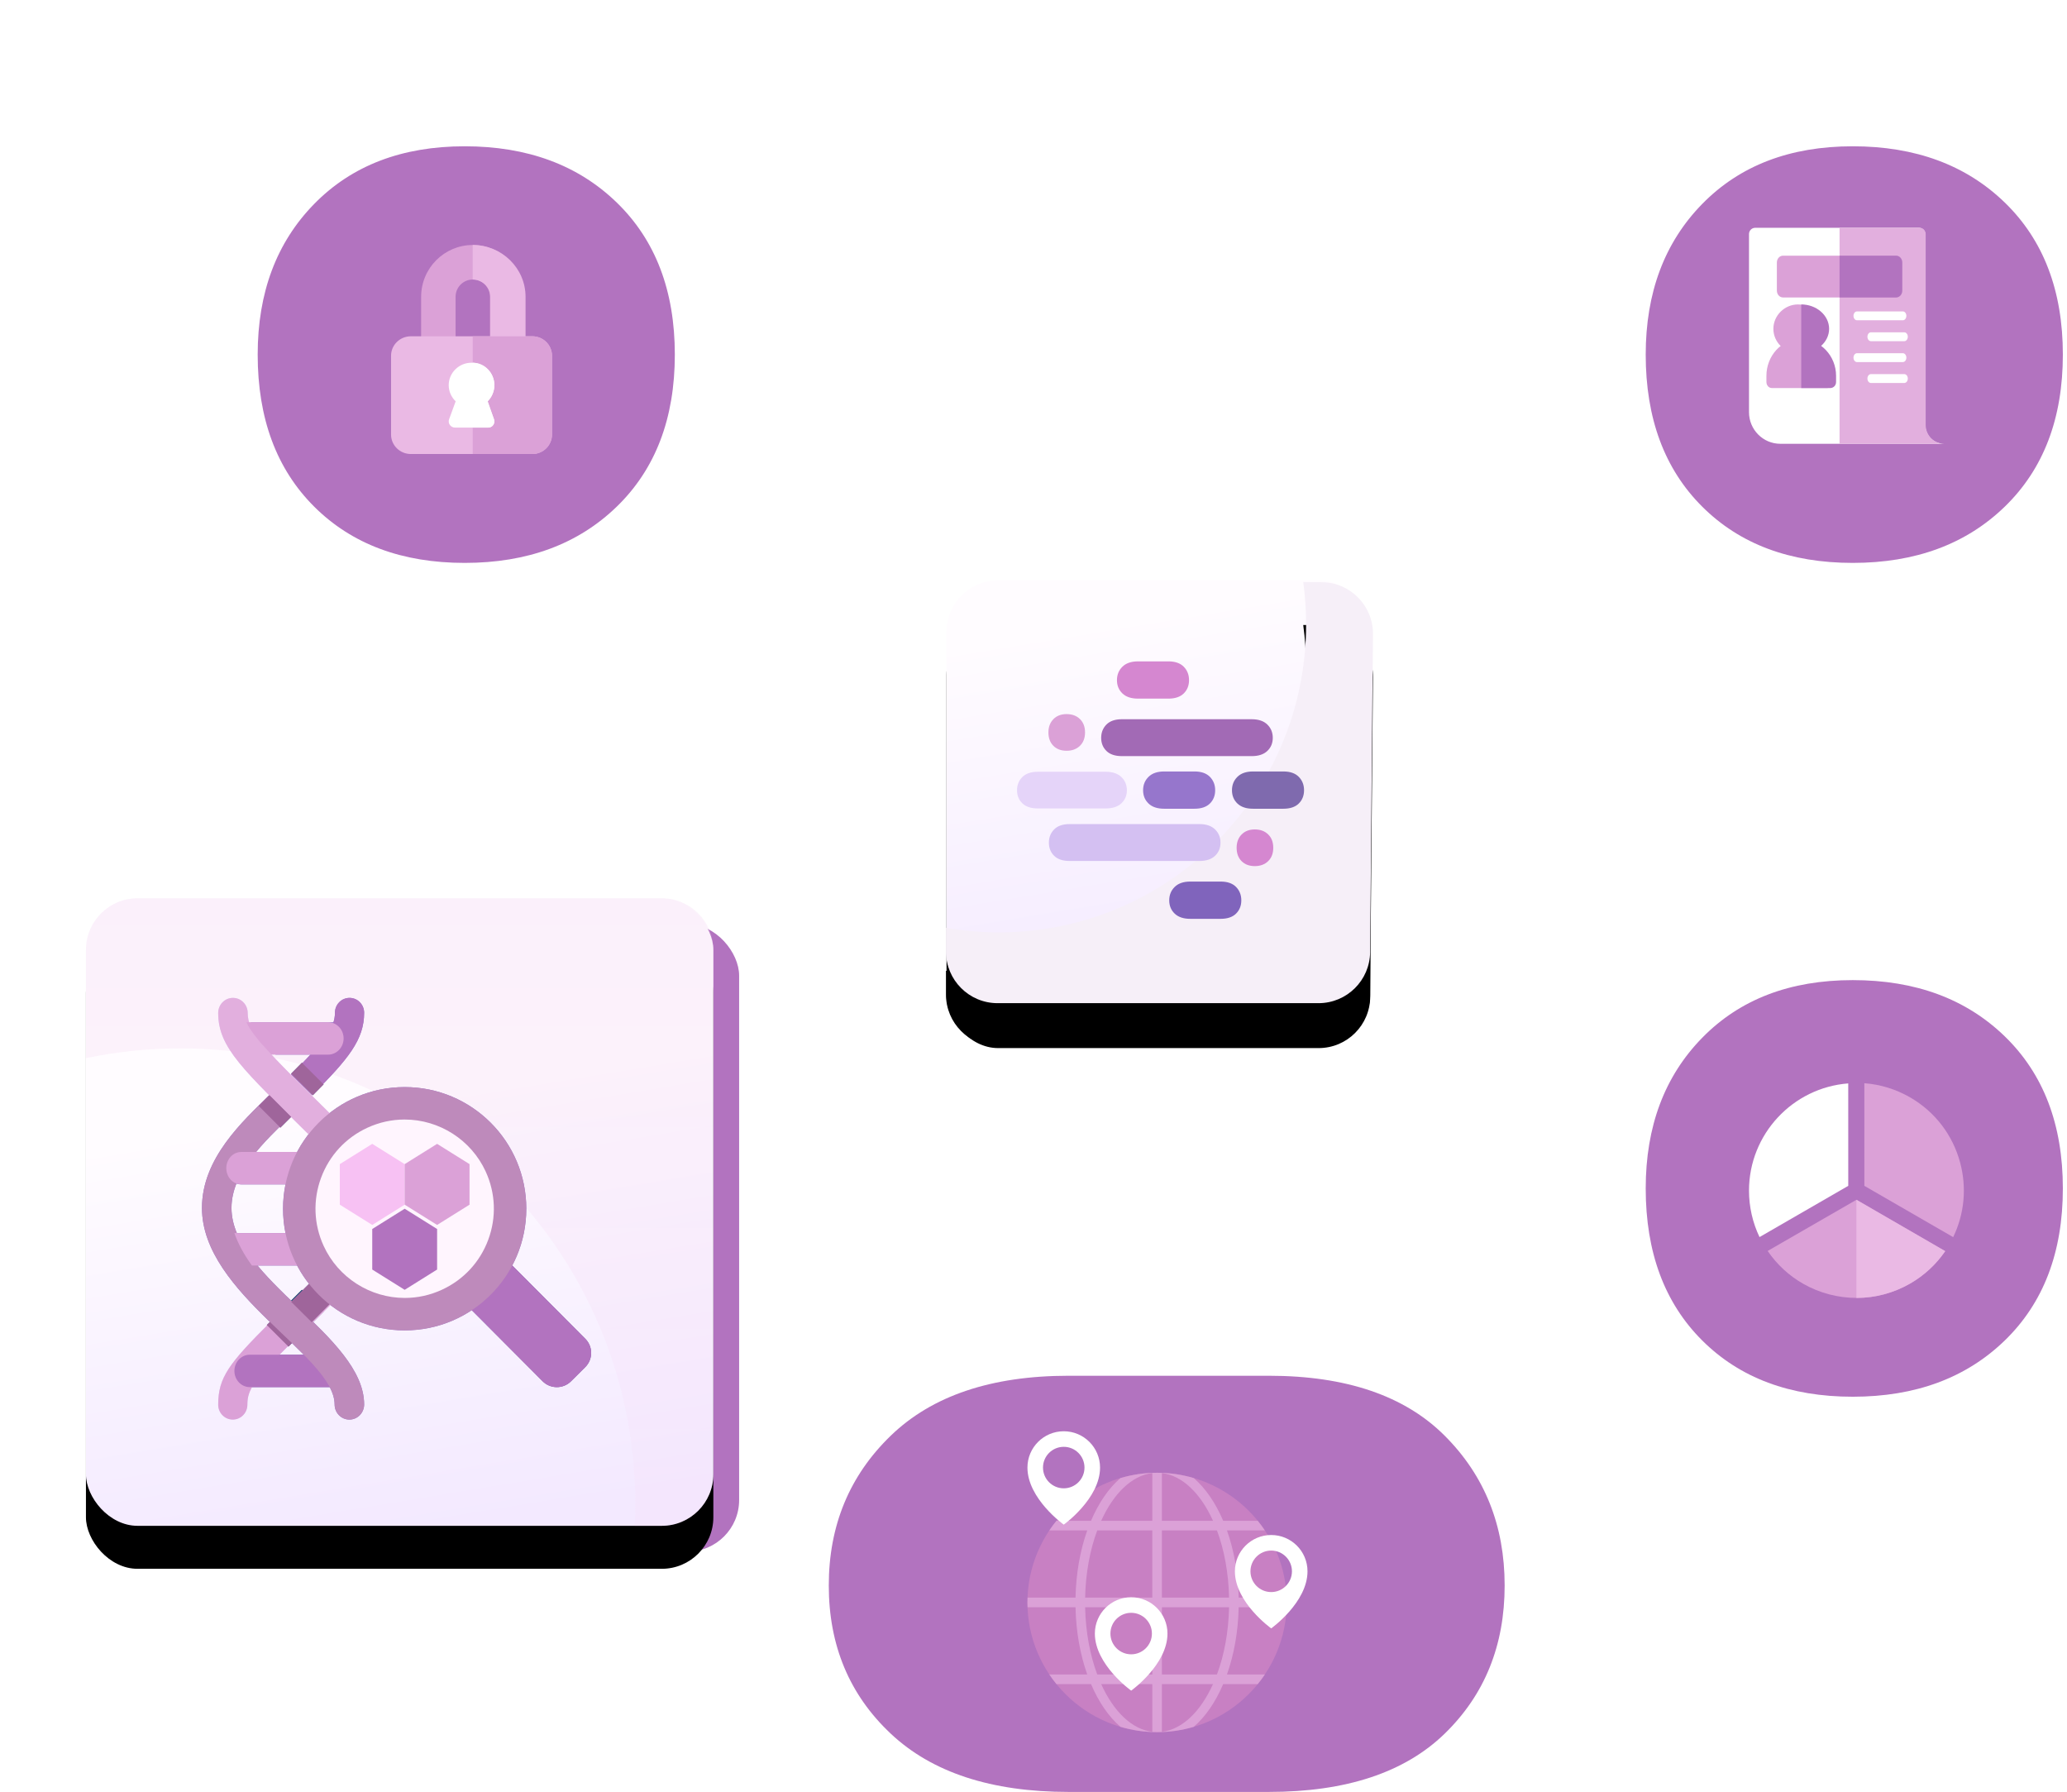 <?xml version="1.0" encoding="UTF-8"?>
<svg width="481px" height="417px" viewBox="0 0 481 417" version="1.1" xmlns="http://www.w3.org/2000/svg" xmlns:xlink="http://www.w3.org/1999/xlink">
    <!-- Generator: Sketch 49.3 (51167) - http://www.bohemiancoding.com/sketch -->
    <title>Group 22</title>
    <desc>Created with Sketch.</desc>
    <defs>
        <linearGradient x1="43.689%" y1="8.402%" x2="58.867%" y2="100%" id="linearGradient-1">
            <stop stop-color="#FFFCFF" offset="0%"></stop>
            <stop stop-color="#F3E9FF" offset="100%"></stop>
        </linearGradient>
        <rect id="path-2" x="1.262" y="0" width="98.59" height="98.85" rx="12"></rect>
        <filter x="-35.5%" y="-25.3%" width="171.0%" height="170.8%" filterUnits="objectBoundingBox" id="filter-3">
            <feOffset dx="0" dy="10" in="SourceAlpha" result="shadowOffsetOuter1"></feOffset>
            <feGaussianBlur stdDeviation="10" in="shadowOffsetOuter1" result="shadowBlurOuter1"></feGaussianBlur>
            <feColorMatrix values="0 0 0 0 0.322   0 0 0 0 0.231   0 0 0 0 0.522  0 0 0 0.251 0" type="matrix" in="shadowBlurOuter1"></feColorMatrix>
        </filter>
        <path d="M84.268,0.413 L88.625,0.458 C95.246,0.527 100.56,5.945 100.5,12.566 L99.833,86.508 C99.773,93.093 94.419,98.399 87.833,98.399 L13.136,98.399 C6.508,98.399 1.136,93.027 1.136,86.399 L1.136,80.863 C5.139,81.561 9.257,81.925 13.459,81.925 C52.935,81.925 84.937,49.839 84.937,10.259 C84.937,6.918 84.709,3.632 84.268,0.413 Z" id="path-4"></path>
        <filter x="-35.2%" y="-25.5%" width="170.5%" height="171.4%" filterUnits="objectBoundingBox" id="filter-5">
            <feOffset dx="0" dy="10" in="SourceAlpha" result="shadowOffsetOuter1"></feOffset>
            <feGaussianBlur stdDeviation="10" in="shadowOffsetOuter1" result="shadowBlurOuter1"></feGaussianBlur>
            <feColorMatrix values="0 0 0 0 0   0 0 0 0 0   0 0 0 0 0  0 0 0 0.042 0" type="matrix" in="shadowBlurOuter1"></feColorMatrix>
        </filter>
        <linearGradient x1="47.606%" y1="32.038%" x2="58.867%" y2="100%" id="linearGradient-6">
            <stop stop-color="#FFFCFF" offset="0%"></stop>
            <stop stop-color="#F3E9FF" offset="100%"></stop>
        </linearGradient>
        <rect id="path-7" x="0" y="0" width="146" height="146" rx="12"></rect>
        <filter x="-24.0%" y="-17.1%" width="147.9%" height="147.9%" filterUnits="objectBoundingBox" id="filter-8">
            <feOffset dx="0" dy="10" in="SourceAlpha" result="shadowOffsetOuter1"></feOffset>
            <feGaussianBlur stdDeviation="10" in="shadowOffsetOuter1" result="shadowBlurOuter1"></feGaussianBlur>
            <feColorMatrix values="0 0 0 0 0.322   0 0 0 0 0.231   0 0 0 0 0.522  0 0 0 0.267 0" type="matrix" in="shadowBlurOuter1"></feColorMatrix>
        </filter>
        <linearGradient x1="50%" y1="100%" x2="50%" y2="3.061617e-15%" id="linearGradient-9">
            <stop stop-color="#FAE0F8" offset="0%"></stop>
            <stop stop-color="#EEC2EB" stop-opacity="0.996" offset="100%"></stop>
        </linearGradient>
    </defs>
    <g id="Desktop" stroke="none" stroke-width="1" fill="none" fill-rule="evenodd">
        <g id="03-Desktop-Labs" transform="translate(-854, -129)">
            <g id="Group-22" transform="translate(874, 130)">
                <path d="M249.764,375.529 C353.464,375.529 437.529,291.464 437.529,187.764 C437.529,119.03 400.596,58.922 345.494,26.202 C317.463,9.557 284.73,0 249.764,0 C146.065,0 62,84.065 62,187.764 C62,291.464 146.065,375.529 249.764,375.529 Z" id="Oval-3" stroke="#FFFFFF" stroke-linecap="round" stroke-linejoin="round" stroke-dasharray="6,6"></path>
                <path d="M91.881,94.113 C121.711,150.842 181.22,189.529 249.764,189.529 C321.295,189.529 382.986,147.398 411.376,86.598" id="Oval-3-Copy-2" stroke="#FFFFFF" stroke-linecap="round" stroke-linejoin="round" stroke-dasharray="6,6"></path>
                <path d="M91.881,184.113 C121.711,240.842 181.22,279.529 249.764,279.529 C321.295,279.529 382.986,237.398 411.376,176.598" id="Oval-3-Copy-2" stroke="#FFFFFF" stroke-linecap="round" stroke-linejoin="round" stroke-dasharray="6,6" transform="translate(251.628, 228.063) scale(1, -1) translate(-251.628, -228.063) "></path>
                <g id="Group-26" transform="translate(199, 134)">
                    <g id="Rectangle-15">
                        <use fill="black" fill-opacity="1" filter="url(#filter-3)" xlink:href="#path-2"></use>
                        <use fill="url(#linearGradient-1)" fill-rule="evenodd" xlink:href="#path-2"></use>
                    </g>
                    <g id="Combined-Shape">
                        <use fill="black" fill-opacity="1" filter="url(#filter-5)" xlink:href="#path-4"></use>
                        <use fill="#F6EFF8" fill-rule="evenodd" xlink:href="#path-4"></use>
                    </g>
                    <g id="Group-16" transform="translate(17.675, 17.722)">
                        <g id="Group">
                            <path d="M23.245,5.524 C23.245,6.772 23.667,7.801 24.511,8.611 C25.356,9.42 26.567,9.824 28.147,9.824 L35.198,9.824 C36.777,9.824 37.975,9.42 38.792,8.611 C39.609,7.801 40.018,6.772 40.018,5.524 C40.018,4.275 39.609,3.235 38.792,2.402 C37.975,1.57 36.777,1.154 35.198,1.154 L28.147,1.154 C26.567,1.154 25.356,1.57 24.511,2.402 C23.667,3.235 23.245,4.275 23.245,5.524 Z" id="Path-Copy-8" fill="#D587D0"></path>
                            <path d="M15.819,17.687 C15.819,18.994 15.424,20.031 14.634,20.8 C13.843,21.568 12.807,21.953 11.526,21.953 C10.244,21.953 9.218,21.568 8.449,20.8 C7.68,20.031 7.296,18.994 7.296,17.687 C7.296,16.419 7.68,15.391 8.449,14.603 C9.218,13.815 10.244,13.421 11.526,13.421 C12.807,13.421 13.843,13.806 14.634,14.574 C15.424,15.343 15.819,16.38 15.819,17.687 Z" id="Path-Copy-4" fill="#DBA1D7"></path>
                            <path d="M59.506,18.941 C59.506,20.177 59.084,21.196 58.24,21.997 C57.396,22.798 56.184,23.199 54.604,23.199 L24.392,23.199 C22.813,23.199 21.615,22.798 20.798,21.997 C19.981,21.196 19.572,20.177 19.572,18.941 C19.572,17.705 19.981,16.675 20.798,15.851 C21.615,15.027 22.813,14.615 24.392,14.615 L54.604,14.615 C56.184,14.615 57.396,15.027 58.24,15.851 C59.084,16.675 59.506,17.705 59.506,18.941 Z" id="Path-Copy-3" fill="#A26AB5"></path>
                            <path d="M25.556,31.139 C25.556,32.368 25.13,33.38 24.28,34.177 C23.43,34.973 22.21,35.372 20.619,35.372 L4.847,35.372 C3.256,35.372 2.05,34.973 1.227,34.177 C0.404,33.38 -0.007,32.368 -0.007,31.139 C-0.007,29.91 0.404,28.886 1.227,28.067 C2.05,27.247 3.256,26.838 4.847,26.838 L20.619,26.838 C22.21,26.838 23.43,27.247 24.28,28.067 C25.13,28.886 25.556,29.91 25.556,31.139 Z" id="Path-Copy" fill="#E5D4F9"></path>
                            <path d="M29.328,31.139 C29.328,32.388 29.75,33.417 30.594,34.226 C31.439,35.035 32.65,35.44 34.23,35.44 L41.28,35.44 C42.86,35.44 44.058,35.035 44.875,34.226 C45.692,33.417 46.101,32.388 46.101,31.139 C46.101,29.891 45.692,28.85 44.875,28.018 C44.058,27.186 42.86,26.769 41.28,26.769 L34.23,26.769 C32.65,26.769 31.439,27.186 30.594,28.018 C29.75,28.85 29.328,29.891 29.328,31.139 Z" id="Path-Copy-15" fill="#9676CC"></path>
                            <path d="M50.01,31.139 C50.01,32.388 50.432,33.417 51.276,34.226 C52.121,35.035 53.332,35.44 54.912,35.44 L61.963,35.44 C63.542,35.44 64.74,35.035 65.557,34.226 C66.374,33.417 66.783,32.388 66.783,31.139 C66.783,29.891 66.374,28.85 65.557,28.018 C64.74,27.186 63.542,26.769 61.963,26.769 L54.912,26.769 C53.332,26.769 52.121,27.186 51.276,28.018 C50.432,28.85 50.01,29.891 50.01,31.139 Z" id="Path-Copy-14" fill="#7F6AAE"></path>
                            <path d="M47.34,43.337 C47.34,44.573 46.918,45.592 46.074,46.393 C45.23,47.194 44.018,47.595 42.438,47.595 L12.226,47.595 C10.647,47.595 9.449,47.194 8.632,46.393 C7.815,45.592 7.406,44.573 7.406,43.337 C7.406,42.101 7.815,41.071 8.632,40.247 C9.449,39.423 10.647,39.011 12.226,39.011 L42.438,39.011 C44.018,39.011 45.23,39.423 46.074,40.247 C46.918,41.071 47.34,42.101 47.34,43.337 Z" id="Path-Copy-6" fill="#D4C0F2"></path>
                            <path d="M59.617,44.522 C59.617,45.829 59.221,46.867 58.431,47.635 C57.641,48.404 56.605,48.788 55.323,48.788 C54.041,48.788 53.016,48.404 52.247,47.635 C51.478,46.867 51.093,45.829 51.093,44.522 C51.093,43.254 51.478,42.226 52.247,41.439 C53.016,40.651 54.041,40.257 55.323,40.257 C56.605,40.257 57.641,40.641 58.431,41.41 C59.221,42.178 59.617,43.216 59.617,44.522 Z" id="Path-Copy-7" fill="#D587D0"></path>
                            <path d="M35.411,56.755 C35.411,58.004 35.833,59.033 36.677,59.842 C37.521,60.651 38.733,61.056 40.313,61.056 L47.363,61.056 C48.943,61.056 50.141,60.651 50.958,59.842 C51.775,59.033 52.184,58.004 52.184,56.755 C52.184,55.506 51.775,54.466 50.958,53.634 C50.141,52.801 48.943,52.385 47.363,52.385 L40.313,52.385 C38.733,52.385 37.521,52.801 36.677,53.634 C35.833,54.466 35.411,55.506 35.411,56.755 Z" id="Combined-Shape" fill="#8064BC"></path>
                        </g>
                    </g>
                </g>
                <g id="Group-57" transform="translate(173, 319)">
                    <path d="M-0.138,48.887 C-0.138,62.831 4.669,74.321 14.283,83.359 C23.898,92.396 37.699,96.915 55.688,96.915 L102.243,96.915 C120.231,96.915 133.878,92.396 143.182,83.359 C152.486,74.321 157.138,62.831 157.138,48.887 C157.138,34.944 152.486,23.324 143.182,14.029 C133.878,4.733 120.231,0.085 102.243,0.085 L55.688,0.085 C37.699,0.085 23.898,4.733 14.283,14.029 C4.669,23.324 -0.138,34.944 -0.138,48.887 Z" id="Path-Copy-11" fill="#B273BF"></path>
                    <path d="M76.262,83 C59.625,83 46.09,69.464 46.09,52.828 C46.09,36.191 59.625,22.655 76.262,22.655 C92.899,22.655 106.434,36.191 106.434,52.828 C106.434,69.464 92.899,83 76.262,83 Z" id="Shape" fill="#C880C3" fill-rule="nonzero"></path>
                    <path d="M92.515,36.065 L101.336,36.065 C100.818,35.294 100.265,34.549 99.68,33.83 L91.639,33.83 C89.862,29.655 87.514,26.236 84.795,23.892 C82.087,23.092 79.226,22.655 76.262,22.655 C73.298,22.655 70.436,23.092 67.729,23.892 C65.01,26.237 62.662,29.655 60.885,33.83 L52.844,33.83 C52.259,34.549 51.706,35.294 51.188,36.065 L60.009,36.065 C58.374,40.66 57.395,46.001 57.281,51.71 L46.118,51.71 C46.104,52.082 46.09,52.453 46.09,52.828 C46.09,53.202 46.104,53.573 46.118,53.945 L57.281,53.945 C57.395,59.654 58.374,64.995 60.009,69.59 L51.188,69.59 C51.706,70.361 52.259,71.106 52.844,71.825 L60.885,71.825 C62.662,76 65.011,79.419 67.729,81.763 C70.437,82.563 73.299,83 76.262,83 C79.225,83 82.088,82.563 84.795,81.763 C87.514,79.419 89.862,76 91.639,71.825 L99.68,71.825 C100.265,71.106 100.818,70.361 101.336,69.59 L92.515,69.59 C94.15,64.995 95.129,59.654 95.243,53.945 L106.406,53.945 C106.42,53.573 106.434,53.202 106.434,52.828 C106.434,52.453 106.42,52.082 106.406,51.71 L95.243,51.71 C95.129,46.001 94.15,40.66 92.515,36.065 Z M75.145,82.925 C70.353,82.354 66.107,78.149 63.252,71.825 L75.145,71.825 L75.145,82.925 Z M75.145,69.59 L62.332,69.59 C60.653,65.082 59.633,59.718 59.515,53.945 L75.145,53.945 L75.145,69.59 Z M75.145,51.71 L59.515,51.71 C59.633,45.937 60.652,40.573 62.332,36.065 L75.144,36.065 L75.144,51.71 L75.145,51.71 Z M75.145,33.83 L63.252,33.83 C66.107,27.506 70.354,23.301 75.145,22.73 L75.145,33.83 Z M77.379,22.73 C82.171,23.301 86.417,27.506 89.272,33.83 L77.379,33.83 L77.379,22.73 Z M77.379,82.925 L77.379,71.825 L89.272,71.825 C86.417,78.149 82.171,82.354 77.379,82.925 Z M90.192,69.59 L77.38,69.59 L77.38,53.945 L93.009,53.945 C92.891,59.718 91.872,65.082 90.192,69.59 Z M77.379,51.71 L77.379,36.065 L90.192,36.065 C91.871,40.573 92.891,45.937 93.008,51.71 L77.379,51.71 Z" id="Shape" fill="#DBA1D7" fill-rule="nonzero"></path>
                    <path d="M54.538,13 C49.872,13 46.09,16.782 46.09,21.448 C46.09,28.69 54.538,34.724 54.538,34.724 C54.538,34.724 62.986,28.69 62.986,21.448 C62.986,16.782 59.204,13 54.538,13 Z M54.538,26.276 C51.872,26.276 49.71,24.114 49.71,21.448 C49.71,18.782 51.872,16.621 54.538,16.621 C57.204,16.621 59.365,18.782 59.365,21.448 C59.365,24.114 57.204,26.276 54.538,26.276 Z" id="Shape" fill="#FFFFFF" fill-rule="nonzero"></path>
                    <path d="M102.814,37.138 C98.148,37.138 94.365,40.92 94.365,45.586 C94.365,52.828 102.814,58.862 102.814,58.862 C102.814,58.862 111.262,52.828 111.262,45.586 C111.262,40.92 107.48,37.138 102.814,37.138 Z M102.814,50.414 C100.148,50.414 97.986,48.252 97.986,45.586 C97.986,42.92 100.148,40.759 102.814,40.759 C105.48,40.759 107.641,42.92 107.641,45.586 C107.641,48.252 105.48,50.414 102.814,50.414 Z" id="Shape" fill="#FFFFFF" fill-rule="nonzero"></path>
                    <path d="M70.228,51.621 C65.562,51.621 61.779,55.403 61.779,60.069 C61.779,67.31 70.228,73.345 70.228,73.345 C70.228,73.345 78.676,67.31 78.676,60.069 C78.676,55.403 74.893,51.621 70.228,51.621 Z M70.228,64.897 C67.561,64.897 65.4,62.735 65.4,60.069 C65.4,57.403 67.561,55.241 70.228,55.241 C72.894,55.241 75.055,57.403 75.055,60.069 C75.055,62.735 72.894,64.897 70.228,64.897 Z" id="Shape" fill="#FFFFFF" fill-rule="nonzero"></path>
                </g>
                <g id="Group-60" transform="translate(40, 33)">
                    <path d="M97.035,48.5 C97.035,63.345 92.534,75.134 83.533,83.866 C74.531,92.599 62.732,96.965 48.135,96.965 C33.538,96.965 21.86,92.599 13.102,83.866 C4.344,75.134 -0.035,63.345 -0.035,48.5 C-0.035,34.091 4.344,22.412 13.102,13.461 C21.86,4.51 33.538,0.035 48.135,0.035 C62.732,0.035 74.531,4.401 83.533,13.134 C92.534,21.866 97.035,33.655 97.035,48.5 Z" id="Path-Copy-19" fill="#B273BF"></path>
                    <path d="M60.612,47.037 L55.444,47.037 C54.657,47.037 54.019,46.397 54.019,45.608 L54.019,35.047 C54.019,32.836 52.225,31.036 50.018,31.036 C47.812,31.036 46.017,32.836 46.017,35.047 L46.017,45.608 C46.017,46.397 45.379,47.037 44.593,47.037 L39.425,47.037 C38.638,47.037 38,46.397 38,45.608 L38,35.047 C38,28.404 43.391,23 50.018,23 C56.645,23 62.037,28.404 62.037,35.047 L62.037,45.608 C62.037,46.397 61.399,47.037 60.612,47.037 Z" id="Shape" fill="#DBA1D7" fill-rule="nonzero"></path>
                    <path d="M50,23 L50,31.036 C52.257,31.036 54.094,32.836 54.094,35.047 L54.094,45.608 C54.094,46.397 54.747,47.037 55.552,47.037 L60.84,47.037 C61.645,47.037 62.298,46.397 62.298,45.608 L62.298,35.047 C62.298,28.404 56.781,23 50,23 Z" id="Shape" fill="#EAB9E4" fill-rule="nonzero"></path>
                    <path d="M63.854,71.632 L35.599,71.632 C33.063,71.632 31,69.602 31,67.107 L31,48.767 C31,46.272 33.063,44.242 35.599,44.242 L63.854,44.242 C66.389,44.242 68.452,46.272 68.452,48.767 L68.452,67.107 C68.452,69.602 66.39,71.632 63.854,71.632 Z" id="Shape" fill="#EAB9E4" fill-rule="nonzero"></path>
                    <path d="M63.922,44.242 L50.006,44.242 L50.006,71.632 L63.922,71.632 C66.42,71.632 68.452,69.602 68.452,67.107 L68.452,48.767 C68.452,46.272 66.42,44.242 63.922,44.242 Z" id="Shape" fill="#DBA1D7" fill-rule="nonzero"></path>
                    <path d="M53.573,65.483 L45.881,65.483 C45.405,65.483 44.958,65.255 44.683,64.871 C44.409,64.487 44.342,63.995 44.504,63.554 L46.036,59.372 C45.016,58.398 44.416,57.042 44.416,55.617 C44.416,52.735 46.798,50.391 49.726,50.391 C52.654,50.391 55.037,52.735 55.037,55.617 C55.037,57.041 54.437,58.397 53.418,59.371 L54.95,63.554 C55.112,63.995 55.045,64.487 54.771,64.871 C54.496,65.255 54.05,65.483 53.573,65.483 Z" id="Shape" fill="#FFFFFF" fill-rule="nonzero"></path>
                    <path d="M50.006,50.391 L50.006,65.483 L53.65,65.483 C54.101,65.483 54.525,65.255 54.785,64.871 C55.044,64.487 55.108,63.995 54.954,63.554 L53.503,59.371 C54.468,58.397 55.037,57.041 55.037,55.617 C55.037,52.735 52.78,50.391 50.006,50.391 Z" id="Shape" fill="#FFFFFF" fill-rule="nonzero"></path>
                </g>
                <g id="Group-58" transform="translate(363, 33)">
                    <path d="M97.035,48.5 C97.035,63.345 92.534,75.134 83.533,83.866 C74.531,92.599 62.732,96.965 48.135,96.965 C33.538,96.965 21.86,92.599 13.102,83.866 C4.344,75.134 -0.035,63.345 -0.035,48.5 C-0.035,34.091 4.344,22.412 13.102,13.461 C21.86,4.51 33.538,0.035 48.135,0.035 C62.732,0.035 74.531,4.401 83.533,13.134 C92.534,21.866 97.035,33.655 97.035,48.5 Z" id="Path-Copy-17" fill="#B273BF"></path>
                    <path d="M69.876,69.253 L59.664,69.253 L59.664,36.832 L72.794,36.832 C73.6,36.832 74.253,37.49 74.253,38.301 L74.253,64.846 C74.253,67.28 72.294,69.253 69.876,69.253 Z" id="Shape" fill="#B273BF" fill-rule="nonzero"></path>
                    <path d="M69.39,69.253 L31.29,69.253 C27.266,69.253 24,65.955 24,61.892 L24,20.472 C24,19.648 24.641,19 25.458,19 L63.558,19 C64.375,19 65.016,19.648 65.016,20.472 L65.016,64.836 C65.016,67.28 66.97,69.253 69.39,69.253 Z" id="Shape" fill="#FFFFFF" fill-rule="nonzero"></path>
                    <path d="M69.39,69.253 L45.074,69.253 L45.074,19 L63.691,19 C64.489,19 65.116,19.648 65.116,20.472 L65.116,64.836 C65.116,67.28 67.025,69.253 69.39,69.253 Z" id="Shape" fill="#E2AFDE" fill-rule="nonzero"></path>
                    <path d="M35.795,44.937 C31.584,44.937 28.053,48.767 28.053,53.448 L28.053,54.866 C28.053,55.661 28.614,56.285 29.329,56.285 L42.177,56.285 C42.891,56.285 43.453,55.661 43.453,54.866 L43.453,53.448 C43.453,48.767 40.007,44.937 35.795,44.937 Z" id="Shape" fill="#DBA1D7" fill-rule="nonzero"></path>
                    <path d="M44.263,53.448 L44.263,54.866 C44.263,55.661 43.669,56.285 42.913,56.285 L36.158,56.285 L36.158,44.937 C40.616,44.937 44.263,48.767 44.263,53.448 Z" id="Shape" fill="#B273BF" fill-rule="nonzero"></path>
                    <path d="M35.394,36.832 C32.3,36.832 29.674,39.385 29.674,42.506 C29.674,45.626 32.3,48.179 35.394,48.179 C38.489,48.179 41.021,45.626 41.021,42.506 C41.021,39.385 38.489,36.832 35.394,36.832 Z" id="Shape" fill="#DBA1D7" fill-rule="nonzero"></path>
                    <path d="M42.642,42.506 C42.642,45.626 39.724,48.179 36.158,48.179 L36.158,36.832 C39.724,36.832 42.642,39.385 42.642,42.506 Z" id="Shape" fill="#B273BF" fill-rule="nonzero"></path>
                    <path d="M58.214,25.484 L31.934,25.484 C31.122,25.484 30.484,26.19 30.484,27.088 L30.484,33.607 C30.484,34.505 31.122,35.211 31.934,35.211 L58.214,35.211 C59.026,35.211 59.664,34.505 59.664,33.607 L59.664,27.088 C59.664,26.19 59.026,25.484 58.214,25.484 Z" id="Shape" fill="#DBA1D7" fill-rule="nonzero"></path>
                    <path d="M59.664,27.088 L59.664,33.607 C59.664,34.505 59.026,35.211 58.214,35.211 L45.074,35.211 L45.074,25.484 L58.214,25.484 C59.026,25.484 59.664,26.19 59.664,27.088 Z" id="Shape" fill="#B273BF" fill-rule="nonzero"></path>
                    <path d="M60.142,45.38 L52.373,45.38 C51.923,45.38 51.558,44.918 51.558,44.348 C51.558,43.778 51.923,43.316 52.373,43.316 L60.142,43.316 C60.592,43.316 60.957,43.778 60.957,44.348 C60.957,44.918 60.592,45.38 60.142,45.38 Z" id="Shape" fill="#FFFFFF" fill-rule="nonzero" transform="translate(56.257, 44.348) scale(-1, 1) translate(-56.257, -44.348) "></path>
                    <path d="M59.806,40.516 L49.131,40.516 C48.681,40.516 48.316,40.054 48.316,39.485 C48.316,38.915 48.681,38.453 49.131,38.453 L59.806,38.453 C60.256,38.453 60.621,38.915 60.621,39.485 C60.621,40.054 60.256,40.516 59.806,40.516 Z" id="Shape" fill="#FFFFFF" fill-rule="nonzero" transform="translate(54.468, 39.485) scale(-1, 1) translate(-54.468, -39.485) "></path>
                    <path d="M60.142,55.106 L52.373,55.106 C51.923,55.106 51.558,54.644 51.558,54.074 C51.558,53.505 51.923,53.043 52.373,53.043 L60.142,53.043 C60.592,53.043 60.957,53.505 60.957,54.074 C60.957,54.644 60.592,55.106 60.142,55.106 Z" id="Shape-Copy" fill="#FFFFFF" fill-rule="nonzero" transform="translate(56.257, 54.074) scale(-1, 1) translate(-56.257, -54.074) "></path>
                    <path d="M59.806,50.243 L49.131,50.243 C48.681,50.243 48.316,49.781 48.316,49.211 C48.316,48.641 48.681,48.179 49.131,48.179 L59.806,48.179 C60.256,48.179 60.621,48.641 60.621,49.211 C60.621,49.781 60.256,50.243 59.806,50.243 Z" id="Shape-Copy-2" fill="#FFFFFF" fill-rule="nonzero" transform="translate(54.468, 49.211) scale(-1, 1) translate(-54.468, -49.211) "></path>
                </g>
                <g id="Group-59" transform="translate(363, 227)">
                    <path d="M97.035,48.5 C97.035,63.345 92.534,75.134 83.533,83.866 C74.531,92.599 62.732,96.965 48.135,96.965 C33.538,96.965 21.86,92.599 13.102,83.866 C4.344,75.134 -0.035,63.345 -0.035,48.5 C-0.035,34.091 4.344,22.412 13.102,13.461 C21.86,4.51 33.538,0.035 48.135,0.035 C62.732,0.035 74.531,4.401 83.533,13.134 C92.534,21.866 97.035,33.655 97.035,48.5 Z" id="Path-Copy-14" fill="#B273BF"></path>
                    <path d="M24,49.016 C24,52.768 24.843,56.467 26.449,59.822 L47.098,47.9 L47.094,24.068 C34.194,25.055 24,35.867 24,49.016 Z" id="Shape" fill="#FFFFFF" fill-rule="nonzero"></path>
                    <path d="M69.659,63.096 L49,51.146 L28.341,63.049 C30.499,66.214 33.354,68.848 36.684,70.729 C40.446,72.854 44.718,73.977 49.038,73.977 C53.403,73.977 57.721,72.816 61.524,70.62 C64.774,68.744 67.556,66.165 69.659,63.096 Z" id="Shape" fill="#DBA1D7" fill-rule="nonzero"></path>
                    <path d="M61.478,27.31 C58.213,25.425 54.569,24.303 50.842,24.023 L50.845,47.9 L71.514,59.833 C74.122,54.437 74.704,48.352 73.137,42.504 C71.407,36.048 67.266,30.652 61.478,27.31 Z" id="Shape" fill="#DBA1D7" fill-rule="nonzero"></path>
                    <path d="M49,51.146 L49,73.976 C49.013,73.976 49.026,73.977 49.039,73.977 C53.403,73.977 57.721,72.816 61.524,70.62 C64.774,68.744 67.556,66.165 69.659,63.096 L49,51.146 Z" id="Shape" fill="#EAB9E4" fill-rule="nonzero"></path>
                </g>
                <g id="Group-56" transform="translate(0, 208)">
                    <rect id="Rectangle-15" fill="#B273BF" x="6" y="6" width="146" height="146" rx="12"></rect>
                    <g id="Rectangle-15">
                        <use fill="black" fill-opacity="1" filter="url(#filter-8)" xlink:href="#path-7"></use>
                        <use fill="url(#linearGradient-6)" fill-rule="evenodd" xlink:href="#path-7"></use>
                    </g>
                    <path d="M127.698,146 C127.782,144.264 127.825,142.516 127.825,140.759 C127.825,82.3 80.434,34.909 21.975,34.909 C14.44,34.909 7.089,35.696 -5.24025268e-14,37.193 L0,12 C-8.11624501e-16,5.373 5.373,1.21743675e-15 12,0 L134,0 C140.627,-1.21743675e-15 146,5.373 146,12 L146,134 C146,140.627 140.627,146 134,146 L127.698,146 Z" id="Combined-Shape" fill="url(#linearGradient-9)" opacity="0.203"></path>
                    <path d="M42.884,98.642 C33.24,108.258 30.774,111.511 30.774,117.827 C30.774,119.736 32.293,121.283 34.17,121.283 C36.047,121.283 37.566,119.736 37.566,117.827 C37.566,114.194 39.155,112.039 47.755,103.464 C46.061,101.775 44.53,100.266 42.884,98.642 Z" id="Shape" fill="#E5D4F9" fill-rule="nonzero"></path>
                    <path d="M52.796,98.642 L55.302,96.141 C53.782,94.607 52.108,92.936 50.261,91.094 L47.755,93.596 C49.486,95.325 50.983,96.813 52.796,98.642 Z" id="Shape" fill="#264C78" fill-rule="nonzero"></path>
                    <path d="M44.612,96.755 C43.737,97.632 42.861,98.511 42.094,99.295 L42.34,99.539 C44.16,101.342 45.729,102.903 47.124,104.302 C47.886,103.523 48.738,102.665 49.642,101.759 C47.827,99.941 46.352,98.481 44.612,96.755 Z" id="Shape" fill="#523B85" fill-rule="nonzero"></path>
                    <path d="M51.296,106.189 L38.147,106.189 C36.157,106.189 34.547,107.878 34.547,109.962 C34.547,112.046 36.157,113.736 38.147,113.736 L57.189,113.736 C56.298,111.867 54.54,109.663 51.296,106.189 Z" id="Shape" fill="#8064BC" fill-rule="nonzero"></path>
                    <path d="M33.868,72.044 C33.868,63.558 41.812,56.411 47.561,50.71 C45.762,48.934 44.12,47.307 42.633,45.811 C36.525,51.867 27,60.44 27,72.042 C27,92.123 57.868,106.495 57.868,117.769 C57.868,119.71 59.404,121.283 61.302,121.283 C63.2,121.283 64.736,119.71 64.736,117.769 C64.736,101.834 33.868,88.506 33.868,72.044 Z" id="Shape" fill="#9676CC" fill-rule="nonzero"></path>
                    <path d="M60.962,66.405 C60.1,64.048 58.738,61.605 56.815,59.019 C50.432,59.019 44.006,59.019 36.145,59.019 C34.219,59.019 32.66,60.708 32.66,62.792 C32.66,64.876 34.219,66.566 36.145,66.566 C45.372,66.566 52.444,66.566 60.228,66.566 C60.489,66.566 60.718,66.464 60.962,66.405 Z" id="Shape" fill="#8064BC" fill-rule="nonzero"></path>
                    <path d="M56.789,50.078 C41.804,35.223 37.641,31.443 37.641,26.683 C37.641,24.743 36.106,23.17 34.207,23.17 C32.309,23.17 30.774,24.743 30.774,26.683 C30.774,34.813 36.658,39.901 52.001,55.114 C58.577,61.659 61.642,67.161 61.642,72.427 C61.642,80.872 53.726,88 47.943,93.741 C49.635,95.42 51.096,96.865 52.868,98.642 C58.998,92.557 68.509,83.995 68.509,72.426 C68.509,65.137 64.784,58.034 56.789,50.078 Z" id="Shape" fill="#E5D4F9" fill-rule="nonzero"></path>
                    <path d="M38.623,85.434 C41.061,85.434 57.108,85.434 59.435,85.434 C61.322,85.434 62.849,83.744 62.849,81.66 C62.849,79.576 61.322,77.887 59.435,77.887 L34.547,77.887 C35.37,80.293 36.708,82.788 38.623,85.434 Z" id="Shape" fill="#8064BC" fill-rule="nonzero"></path>
                    <path d="M47.755,93.88 C47.755,93.88 50.912,97.002 52.553,98.642 L59.075,92.076 C57.631,90.631 56.039,89.056 54.283,87.321 C53.465,88.128 48.521,93.122 47.755,93.88 Z" id="Shape" fill="#523B85" fill-rule="nonzero"></path>
                    <path d="M55.344,66.566 L59.075,66.566 C58.298,64.158 57.05,61.663 55.271,59.019 C54.241,59.099 53.415,60.737 53.415,62.778 C53.415,64.87 54.279,66.566 55.344,66.566 Z" id="Shape" fill="#5B986C" fill-rule="nonzero"></path>
                    <path d="M52.626,45.811 C61.101,37.346 64.736,32.88 64.736,26.625 C64.736,24.717 63.217,23.17 61.34,23.17 C59.463,23.17 57.945,24.717 57.945,26.625 C57.945,30.191 55.509,33.243 47.755,40.99 C49.186,42.421 50.811,44.025 52.626,45.811 Z" id="Shape" fill="#9676CC" fill-rule="nonzero"></path>
                    <path d="M44.121,36.377 L57.327,36.377 C59.337,36.377 60.962,34.688 60.962,32.604 C60.962,30.52 59.337,28.83 57.327,28.83 L38.321,28.83 C39.284,30.828 41.101,33.127 44.121,36.377 Z" id="Shape" fill="#9676CC" fill-rule="nonzero"></path>
                    <path d="M52.8,45.811 C53.664,44.943 54.529,44.075 55.302,43.277 L54.853,42.833 C53.115,41.117 51.632,39.641 50.261,38.264 C49.507,39.039 48.636,39.914 47.755,40.798 C49.238,42.286 50.92,43.953 52.8,45.811 Z" id="Shape" fill="#523B85" fill-rule="nonzero"></path>
                    <path d="M42.719,45.811 L40.208,48.317 C41.708,49.836 43.307,51.435 45.074,53.194 L45.239,53.358 L47.755,50.848 C45.917,49.021 44.239,47.349 42.719,45.811 Z" id="Shape" fill="#523B85" fill-rule="nonzero"></path>
                    <path d="M97.328,83.547 L116.2,102.481 C118.025,104.305 118.021,107.259 116.192,109.079 L112.88,112.374 C111.051,114.193 108.091,114.189 106.267,112.366 L87.377,93.414 L97.328,83.547 Z" id="Shape" fill="#735BA7" fill-rule="nonzero"></path>
                    <path d="M74.17,43.925 C58.539,43.925 45.868,56.596 45.868,72.226 C45.868,87.857 58.539,100.528 74.17,100.528 C89.801,100.528 102.472,87.857 102.472,72.226 C102.472,56.596 89.801,43.925 74.17,43.925 Z" id="Shape" fill="#9676CC" fill-rule="nonzero"></path>
                    <path d="M93.624,79.425 C91.701,84.622 87.87,88.759 82.836,91.074 C80.084,92.339 77.177,92.981 74.195,92.981 C66.107,92.981 58.699,88.236 55.323,80.893 C53.008,75.859 52.792,70.224 54.715,65.028 C56.638,59.831 60.469,55.694 65.504,53.379 C68.255,52.114 71.164,51.472 74.149,51.472 C82.234,51.472 89.64,56.217 93.016,63.56 C95.331,68.594 95.547,74.228 93.624,79.425 Z" id="Shape" fill="#FFFFFF" fill-rule="nonzero"></path>
                    <polygon id="Shape" fill="#E5D4F9" fill-rule="nonzero" points="66.623 57.132 74.17 61.848 74.17 71.282 66.623 76 59.075 71.282 59.075 61.848"></polygon>
                    <polygon id="Shape" fill="#9676CC" fill-rule="nonzero" points="74.17 72.226 81.717 76.943 81.717 86.376 74.17 91.094 66.623 86.376 66.623 76.943"></polygon>
                    <polygon id="Shape" fill="#2CD4D9" fill-rule="nonzero" points="81.717 57.132 89.264 61.848 89.264 71.282 81.717 76 74.17 71.282 74.17 61.848"></polygon>
                    <path d="M76.057,72.226 L81.717,76 L76.057,72.226 Z" id="Shape" fill="#D5E2F2" fill-rule="nonzero" opacity="0.5"></path>
                    <path d="M42.884,98.642 C33.24,108.258 30.774,111.511 30.774,117.827 C30.774,119.736 32.293,121.283 34.17,121.283 C36.047,121.283 37.566,119.736 37.566,117.827 C37.566,114.194 39.155,112.039 47.755,103.464 C46.061,101.775 44.53,100.266 42.884,98.642 Z" id="Shape" fill="#DBA1D7" fill-rule="nonzero"></path>
                    <path d="M52.796,98.642 L55.302,96.141 C53.782,94.607 52.108,92.936 50.261,91.094 L47.755,93.596 C49.486,95.325 50.983,96.813 52.796,98.642 Z" id="Shape" fill="#264C78" fill-rule="nonzero"></path>
                    <path d="M44.612,96.755 C43.737,97.632 42.861,98.511 42.094,99.295 L42.34,99.539 C44.16,101.342 45.729,102.903 47.124,104.302 C47.886,103.523 48.738,102.665 49.642,101.759 C47.827,99.941 46.352,98.481 44.612,96.755 Z" id="Shape" fill="#9F659B" fill-rule="nonzero"></path>
                    <path d="M51.296,106.189 L38.147,106.189 C36.157,106.189 34.547,107.878 34.547,109.962 C34.547,112.046 36.157,113.736 38.147,113.736 L57.189,113.736 C56.298,111.867 54.54,109.663 51.296,106.189 Z" id="Shape" fill="#B273BF" fill-rule="nonzero"></path>
                    <path d="M33.868,72.044 C33.868,63.558 41.812,56.411 47.561,50.71 C45.762,48.934 44.12,47.307 42.633,45.811 C36.525,51.867 27,60.44 27,72.042 C27,92.123 57.868,106.495 57.868,117.769 C57.868,119.71 59.404,121.283 61.302,121.283 C63.2,121.283 64.736,119.71 64.736,117.769 C64.736,101.834 33.868,88.506 33.868,72.044 Z" id="Shape" fill="#BE8ABB" fill-rule="nonzero"></path>
                    <path d="M60.962,66.405 C60.1,64.048 58.738,61.605 56.815,59.019 C50.432,59.019 44.006,59.019 36.145,59.019 C34.219,59.019 32.66,60.708 32.66,62.792 C32.66,64.876 34.219,66.566 36.145,66.566 C45.372,66.566 52.444,66.566 60.228,66.566 C60.489,66.566 60.718,66.464 60.962,66.405 Z" id="Shape" fill="#DBA1D7" fill-rule="nonzero"></path>
                    <path d="M56.789,50.078 C41.804,35.223 37.641,31.443 37.641,26.683 C37.641,24.743 36.106,23.17 34.207,23.17 C32.309,23.17 30.774,24.743 30.774,26.683 C30.774,34.813 36.658,39.901 52.001,55.114 C58.577,61.659 61.642,67.161 61.642,72.427 C61.642,80.872 53.726,88 47.943,93.741 C49.635,95.42 51.096,96.865 52.868,98.642 C58.998,92.557 68.509,83.995 68.509,72.426 C68.509,65.137 64.784,58.034 56.789,50.078 Z" id="Shape" fill="#E2AFDE" fill-rule="nonzero"></path>
                    <path d="M38.623,85.434 C41.061,85.434 57.108,85.434 59.435,85.434 C61.322,85.434 62.849,83.744 62.849,81.66 C62.849,79.576 61.322,77.887 59.435,77.887 L34.547,77.887 C35.37,80.293 36.708,82.788 38.623,85.434 Z" id="Shape" fill="#DBA1D7" fill-rule="nonzero"></path>
                    <path d="M47.755,93.88 C47.755,93.88 50.912,97.002 52.553,98.642 L59.075,92.076 C57.631,90.631 56.039,89.056 54.283,87.321 C53.465,88.128 48.521,93.122 47.755,93.88 Z" id="Shape" fill="#9F659B" fill-rule="nonzero"></path>
                    <path d="M55.344,66.566 L59.075,66.566 C58.298,64.158 57.05,61.663 55.271,59.019 C54.241,59.099 53.415,60.737 53.415,62.778 C53.415,64.87 54.279,66.566 55.344,66.566 Z" id="Shape" fill="#5B986C" fill-rule="nonzero"></path>
                    <path d="M52.626,45.811 C61.101,37.346 64.736,32.88 64.736,26.625 C64.736,24.717 63.217,23.17 61.34,23.17 C59.463,23.17 57.945,24.717 57.945,26.625 C57.945,30.191 55.509,33.243 47.755,40.99 C49.186,42.421 50.811,44.025 52.626,45.811 Z" id="Shape" fill="#B273BF" fill-rule="nonzero"></path>
                    <path d="M43.121,36.377 L56.327,36.377 C58.337,36.377 59.962,34.688 59.962,32.604 C59.962,30.52 58.337,28.83 56.327,28.83 L37.321,28.83 C38.284,30.828 40.101,33.127 43.121,36.377 Z" id="Shape" fill="#DBA1D7" fill-rule="nonzero"></path>
                    <path d="M52.8,45.811 C53.664,44.943 54.529,44.075 55.302,43.277 L54.853,42.833 C53.115,41.117 51.632,39.641 50.261,38.264 C49.507,39.039 48.636,39.914 47.755,40.798 C49.238,42.286 50.92,43.953 52.8,45.811 Z" id="Shape" fill="#9F659B" fill-rule="nonzero"></path>
                    <path d="M42.719,45.811 L40.208,48.317 C41.708,49.836 43.307,51.435 45.074,53.194 L45.239,53.358 L47.755,50.848 C45.917,49.021 44.239,47.349 42.719,45.811 Z" id="Shape" fill="#9F659B" fill-rule="nonzero"></path>
                    <path d="M97.328,83.547 L116.2,102.481 C118.025,104.305 118.021,107.259 116.192,109.079 L112.88,112.374 C111.051,114.193 108.091,114.189 106.267,112.366 L87.377,93.414 L97.328,83.547 Z" id="Shape" fill="#B273BF" fill-rule="nonzero"></path>
                    <path d="M74.17,43.925 C58.539,43.925 45.868,56.596 45.868,72.226 C45.868,87.857 58.539,100.528 74.17,100.528 C89.801,100.528 102.472,87.857 102.472,72.226 C102.472,56.596 89.801,43.925 74.17,43.925 Z" id="Shape" fill="#BE8ABB" fill-rule="nonzero"></path>
                    <path d="M93.624,79.425 C91.701,84.622 87.87,88.759 82.836,91.074 C80.084,92.339 77.177,92.981 74.195,92.981 C66.107,92.981 58.699,88.236 55.323,80.893 C53.008,75.859 52.792,70.224 54.715,65.028 C56.638,59.831 60.469,55.694 65.504,53.379 C68.255,52.114 71.164,51.472 74.149,51.472 C82.234,51.472 89.64,56.217 93.016,63.56 C95.331,68.594 95.547,74.228 93.624,79.425 Z" id="Shape" fill="#FFF5FE" fill-rule="nonzero"></path>
                    <polygon id="Shape" fill="#F7C1F3" fill-rule="nonzero" points="66.623 57.132 74.17 61.848 74.17 71.282 66.623 76 59.075 71.282 59.075 61.848"></polygon>
                    <polygon id="Shape" fill="#B273BF" fill-rule="nonzero" points="74.17 72.226 81.717 76.943 81.717 86.376 74.17 91.094 66.623 86.376 66.623 76.943"></polygon>
                    <polygon id="Shape" fill="#DBA1D7" fill-rule="nonzero" points="81.717 57.132 89.264 61.848 89.264 71.282 81.717 76 74.17 71.282 74.17 61.848"></polygon>
                    <path d="M76.057,72.226 L81.717,76 L76.057,72.226 Z" id="Shape" fill="#D5E2F2" fill-rule="nonzero" opacity="0.5"></path>
                </g>
            </g>
        </g>
    </g>
</svg>